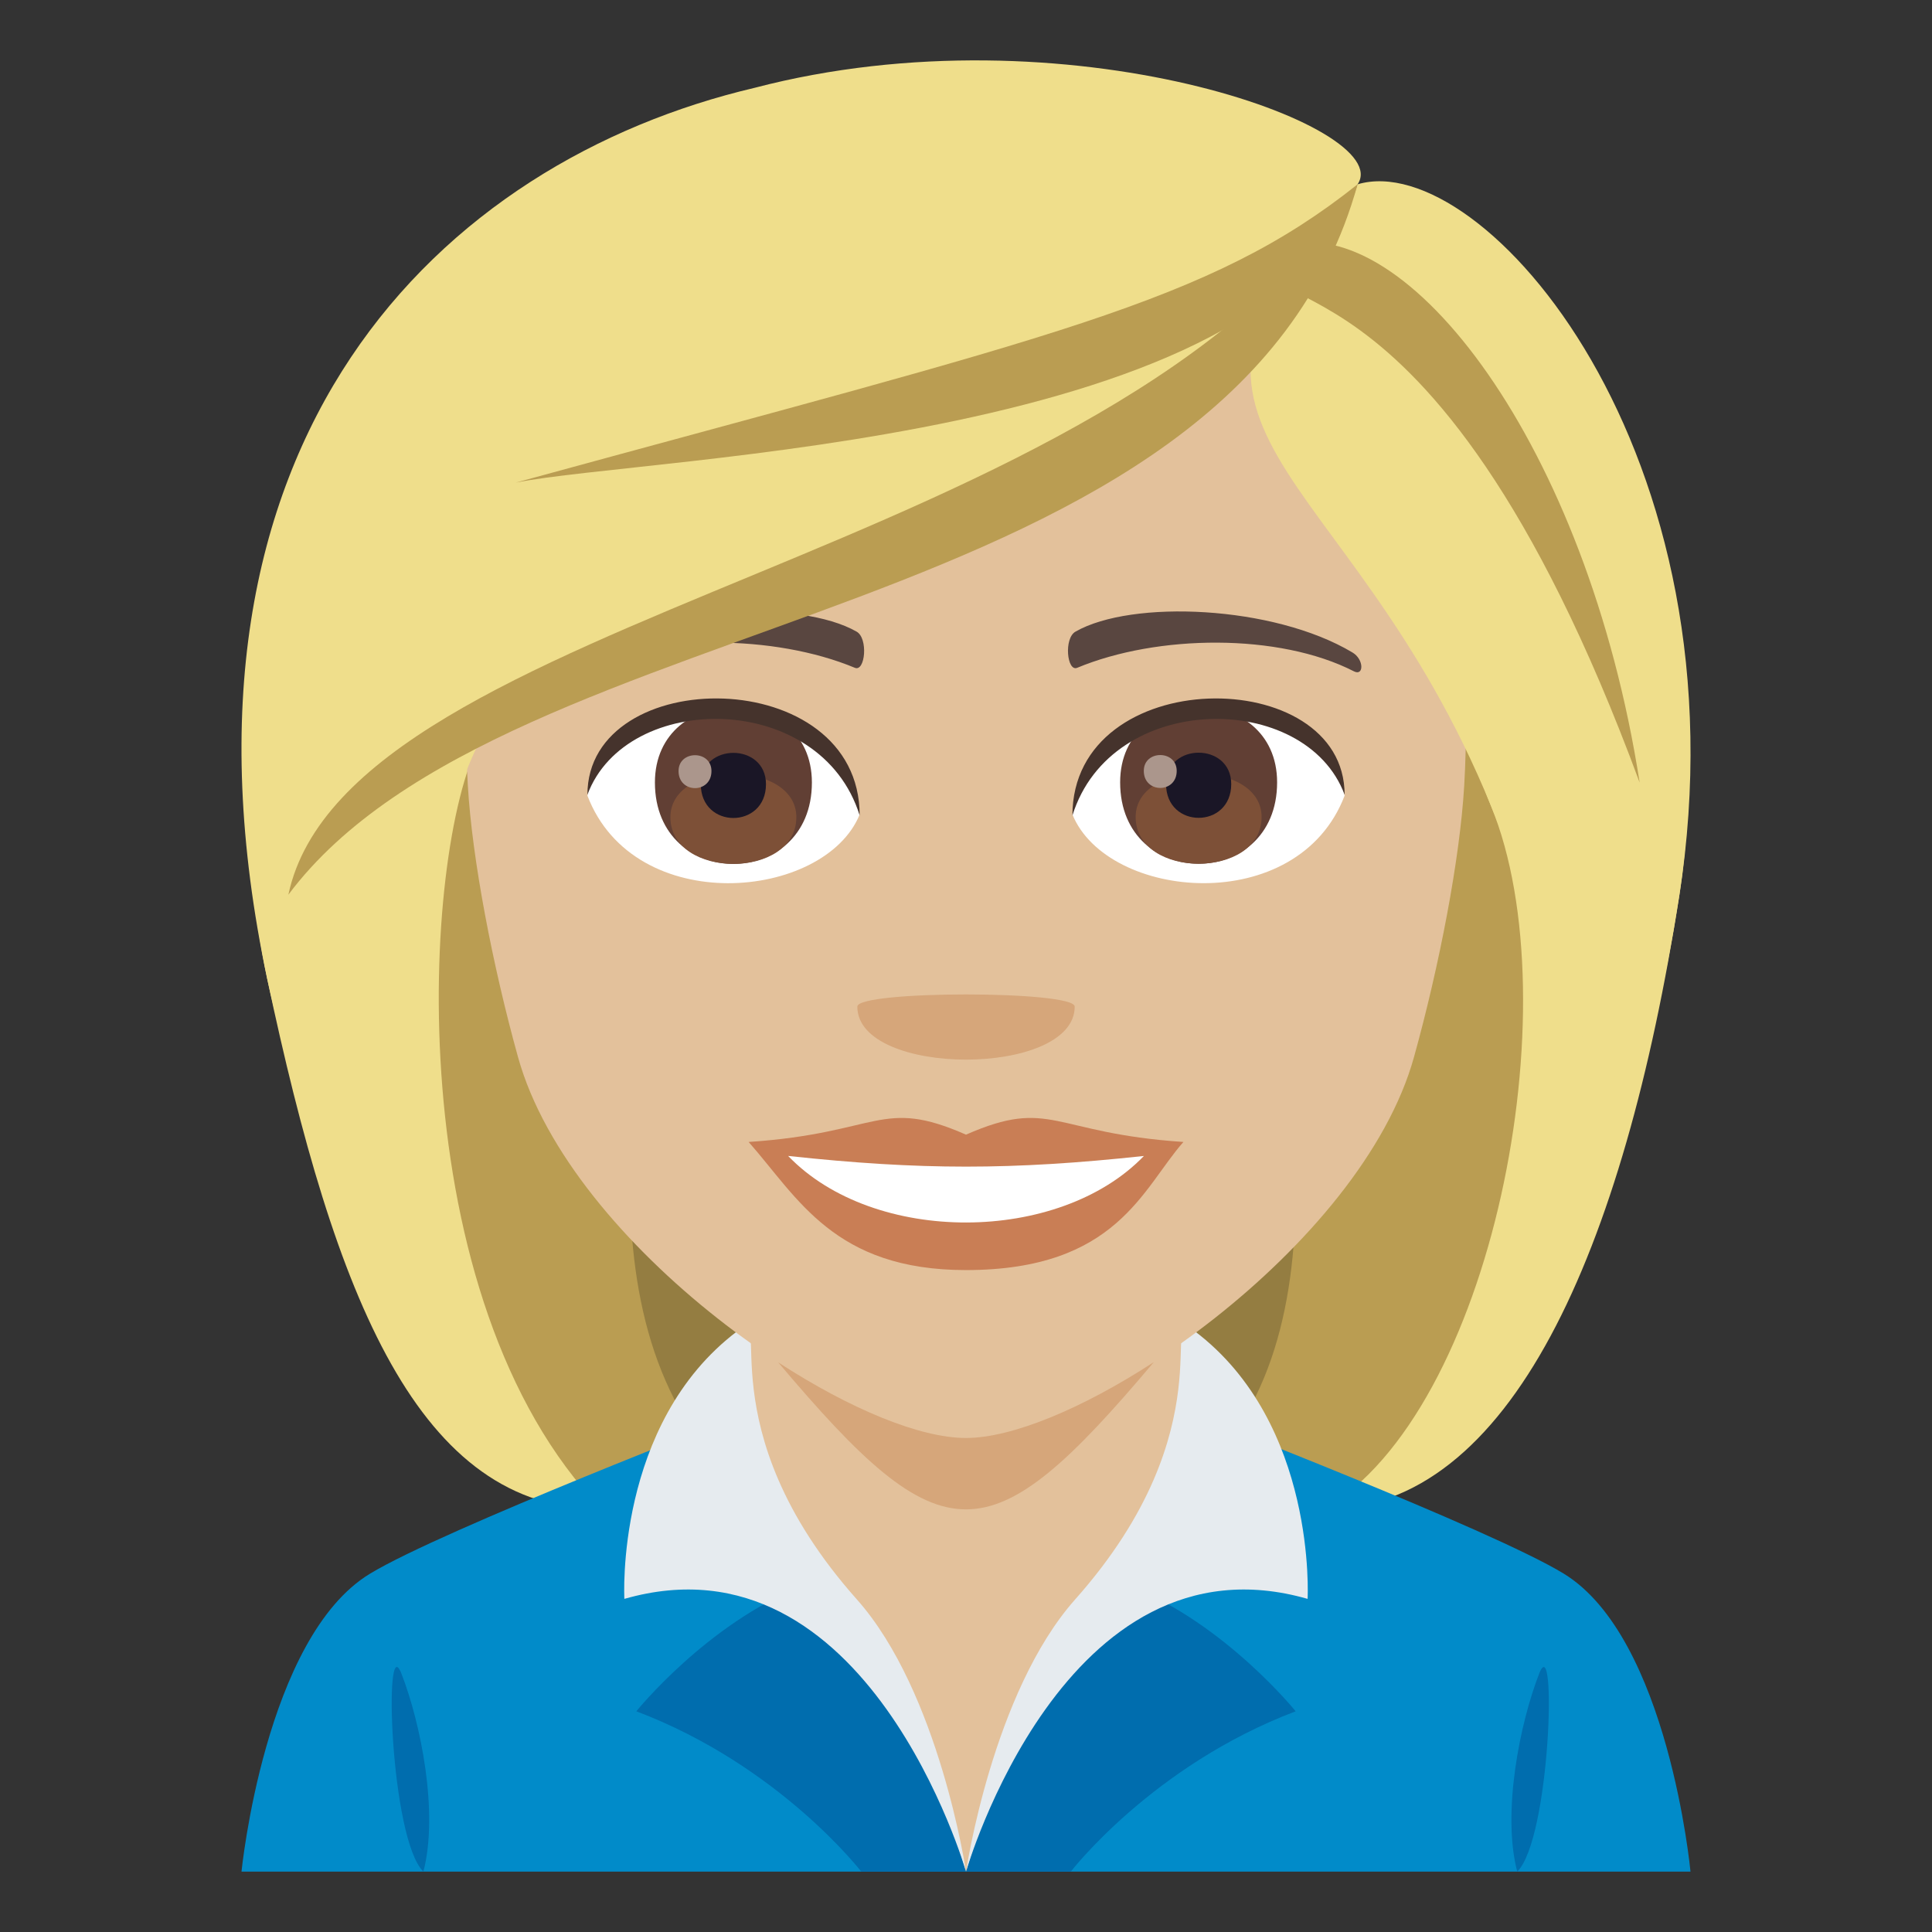 <?xml version="1.0" encoding="utf-8"?>
<!-- Generator: Adobe Illustrator 15.0.0, SVG Export Plug-In . SVG Version: 6.00 Build 0)  -->
<!DOCTYPE svg PUBLIC "-//W3C//DTD SVG 1.1//EN" "http://www.w3.org/Graphics/SVG/1.1/DTD/svg11.dtd">
<svg version="1.1" id="Layer_1" xmlns:x="http://ns.adobe.com/Extensibility/1.0/" xmlns:i="http://ns.adobe.com/AdobeIllustrator/10.0/" xmlns:graph="http://ns.adobe.com/Graphs/1.0/"
	 xmlns="http://www.w3.org/2000/svg" xmlns:xlink="http://www.w3.org/1999/xlink" xmlns:a="http://ns.adobe.com/AdobeSVGViewerExtensions/3.0/"
	 x="0px" y="0px" width="64px" height="64px" viewBox="0 0 64 64" enable-background="new 0 0 64 64" xml:space="preserve">
<rect x="0" y="0" width="64" height="64" fill="#333333" stroke="none"/>
<path fill="#947D41" d="M19.076,13.402C10.363,50.8,11.161,49.999,29.501,49.999C19.352,42.898,38.795,12.894,19.076,13.402z"/>
<path fill="#BA9D52" d="M15.933,12.823c-6.358,28.413-0.873,35.709,3.998,37.176h5.582C12.453,40.797,32.869,12.265,15.933,12.823z"
	/>
<path fill="#947D41" d="M44.71,13.401c8.712,37.396,7.914,36.596-10.426,36.596C43.617,44.299,24.99,12.893,44.71,13.401z"/>
<path fill="#BA9D52" d="M47.851,12.822c9.295,25.85-0.021,35.979-3.998,37.175h-5.58C51.334,41.547,30.917,12.263,47.851,12.822z"/>
<path fill="#EFDE8B" d="M49.397,26.713c2.691,6.571,0.028,20.058-5.545,23.286c6.177,0,9.939-8.55,11.773-20.311
	C57.918,14.994,44.602,14.986,49.397,26.713z"/>
<path fill="#EFDE8B" d="M8.849,32.415c2.25,10.614,5.02,17.584,11.082,17.584C13.172,43,13.967,28.238,15.888,24.565
	C25.681,18.738,5.043,14.463,8.849,32.415z"/>
<path fill="#018BC9" d="M12.256,52.131c2.399-1.457,12.362-5.302,12.362-5.302H39.46c0,0,9.952,3.837,12.338,5.298
	C55.27,54.246,56,62,56,62H8C8,62,8.773,54.24,12.256,52.131"/>
<polygon fill="#E3C19B" points="24.427,49.975 32.001,62 39.572,49.975 39.572,40.563 24.427,40.563 "/>
<path fill="#006DAE" d="M50.988,55.438C50.35,57.074,49.749,60.045,50.26,62C51.357,60.926,51.581,53.914,50.988,55.438"/>
<path fill="#006DAE" d="M14.025,62c0.512-1.955-0.089-4.928-0.729-6.563C12.702,53.912,12.928,60.924,14.025,62"/>
<path fill="#006DAE" d="M32.001,62h-3.471c0,0-2.704-3.514-7.451-5.311c0,0,2.329-2.889,5.459-4.137
	C30.555,56.539,32.001,62,32.001,62"/>
<path fill="#E6EBEF" d="M32.001,62c0,0-3.26-11.346-11.318-9.035c0,0-0.319-5.806,3.744-8.87c1.257-0.949-1.132,3.162,3.956,8.886
	C31.12,56.059,32.001,62,32.001,62"/>
<path fill="#006DAE" d="M32.001,62h3.471c0,0,2.702-3.514,7.449-5.311c0,0-2.329-2.889-5.461-4.137
	C33.446,56.539,32.001,62,32.001,62"/>
<path fill="#E6EBEF" d="M32.001,62c0,0,3.256-11.346,11.315-9.035c0,0,0.319-5.806-3.742-8.87c-1.259-0.949,1.13,3.162-3.956,8.886
	C32.879,56.059,32.001,62,32.001,62"/>
<path fill="#E3C19B" d="M32,4.415c-11.609,0-17.201,9.455-16.502,21.611c0.143,2.443,0.822,5.969,1.661,8.988
	C18.9,41.293,28.087,47.615,32,47.615c3.912,0,13.1-6.322,14.841-12.601c0.839-3.02,1.519-6.545,1.663-8.988
	C49.201,13.87,43.611,4.415,32,4.415z"/>
<path fill="#C97E55" d="M32,37.587c-2.822-1.24-2.844-0.05-7.2,0.242c1.636,1.856,2.839,4.244,7.198,4.244
	c5.003,0,5.849-2.711,7.204-4.244C34.843,37.537,34.823,36.347,32,37.587z"/>
<path fill="#FFFFFF" d="M26.108,38.292c2.844,2.959,8.977,2.92,11.785,0.001C33.515,38.764,30.488,38.764,26.108,38.292z"/>
<path fill="#594640" d="M44.795,21.61c-2.616-1.56-7.308-1.75-9.165-0.688c-0.394,0.214-0.287,1.341,0.053,1.2
	c2.648-1.104,6.682-1.158,9.168,0.117C45.184,22.409,45.19,21.837,44.795,21.61z"/>
<path fill="#594640" d="M19.207,21.61c2.615-1.56,7.307-1.75,9.166-0.688c0.394,0.214,0.289,1.341-0.054,1.2
	c-2.648-1.104-6.68-1.159-9.167,0.117C18.818,22.409,18.811,21.837,19.207,21.61z"/>
<path fill="#D6A67A" d="M35.601,33.345c0,2.342-7.201,2.342-7.201,0C28.4,32.808,35.601,32.808,35.601,33.345z"/>
<path fill="#FFFFFF" d="M44.542,26.357c-1.552,4.06-7.861,3.464-9.017,0.623C36.401,22.415,43.688,22.024,44.542,26.357z"/>
<path fill="#613F34" d="M37.106,25.916c0,3.596,5.2,3.596,5.2,0C42.307,22.578,37.106,22.578,37.106,25.916z"/>
<path fill="#7D5037" d="M37.62,27.065c0,2.063,4.172,2.063,4.172,0C41.792,25.152,37.62,25.152,37.62,27.065z"/>
<path fill="#1A1626" d="M38.627,25.973c0,1.492,2.159,1.492,2.159,0C40.786,24.587,38.627,24.587,38.627,25.973z"/>
<path fill="#AB968C" d="M37.89,25.536c0,0.754,1.09,0.754,1.09,0C38.979,24.837,37.89,24.837,37.89,25.536z"/>
<path fill="#45332C" d="M44.542,26.326c0-4.361-9.017-4.361-9.017,0.69C36.812,22.871,43.255,22.871,44.542,26.326z"/>
<path fill="#FFFFFF" d="M19.459,26.357c1.552,4.06,7.862,3.466,9.019,0.623C27.602,22.415,20.314,22.024,19.459,26.357z"/>
<path fill="#613F34" d="M21.695,25.921c0,3.596,5.2,3.596,5.2,0C26.895,22.584,21.695,22.584,21.695,25.921z"/>
<path fill="#7D5037" d="M22.208,27.071c0,2.063,4.172,2.063,4.172,0C26.38,25.158,22.208,25.158,22.208,27.071z"/>
<path fill="#1A1626" d="M23.215,25.978c0,1.492,2.159,1.492,2.159,0C25.375,24.593,23.215,24.593,23.215,25.978z"/>
<path fill="#AB968C" d="M22.478,25.542c0,0.754,1.09,0.754,1.09,0C23.568,24.842,22.478,24.842,22.478,25.542z"/>
<path fill="#45332C" d="M19.459,26.326c0-4.361,9.019-4.361,9.019,0.688C27.191,22.87,20.748,22.87,19.459,26.326z"/>
<path fill="#EFDE8B" d="M44.973,6.105c-8.14,8.342-0.371,8.881,4.425,20.607c2.691,6.571,4.395,14.736,6.229,2.976
	C57.918,14.994,49.109,4.878,44.973,6.105z"/>
<path fill="#EFDE8B" d="M24.99,2.911C14.667,5.341,5.043,14.463,8.849,32.415c2.25,10.614,5.118-4.177,7.039-7.85
	c9.793-5.827,26.54-10.24,29.084-18.46C46.265,4.209,35.32,0.205,24.99,2.911z"/>
<path fill="#BA9D52" d="M17.081,15.988c4.365-0.885,25.25-1.302,27.892-9.883C40.037,10.039,34.925,11.11,17.081,15.988z"/>
<path fill="#BA9D52" d="M9.553,29.637c7.324-9.774,31.316-8.695,35.419-23.531C37.007,18.558,11.555,20.241,9.553,29.637z"/>
<path fill="#BA9D52" d="M42.559,8.14c-1.89,2.977,4.678-1.398,11.757,17.785C52.57,14.71,46.589,6.987,42.559,8.14z"/>
<path fill="#D6A67A" d="M25.779,45.13c5.479,6.497,6.965,6.492,12.443-0.008c-2.375,1.544-4.702,2.513-6.227,2.513
	C30.472,47.635,28.15,46.67,25.779,45.13z"/>
</svg>
